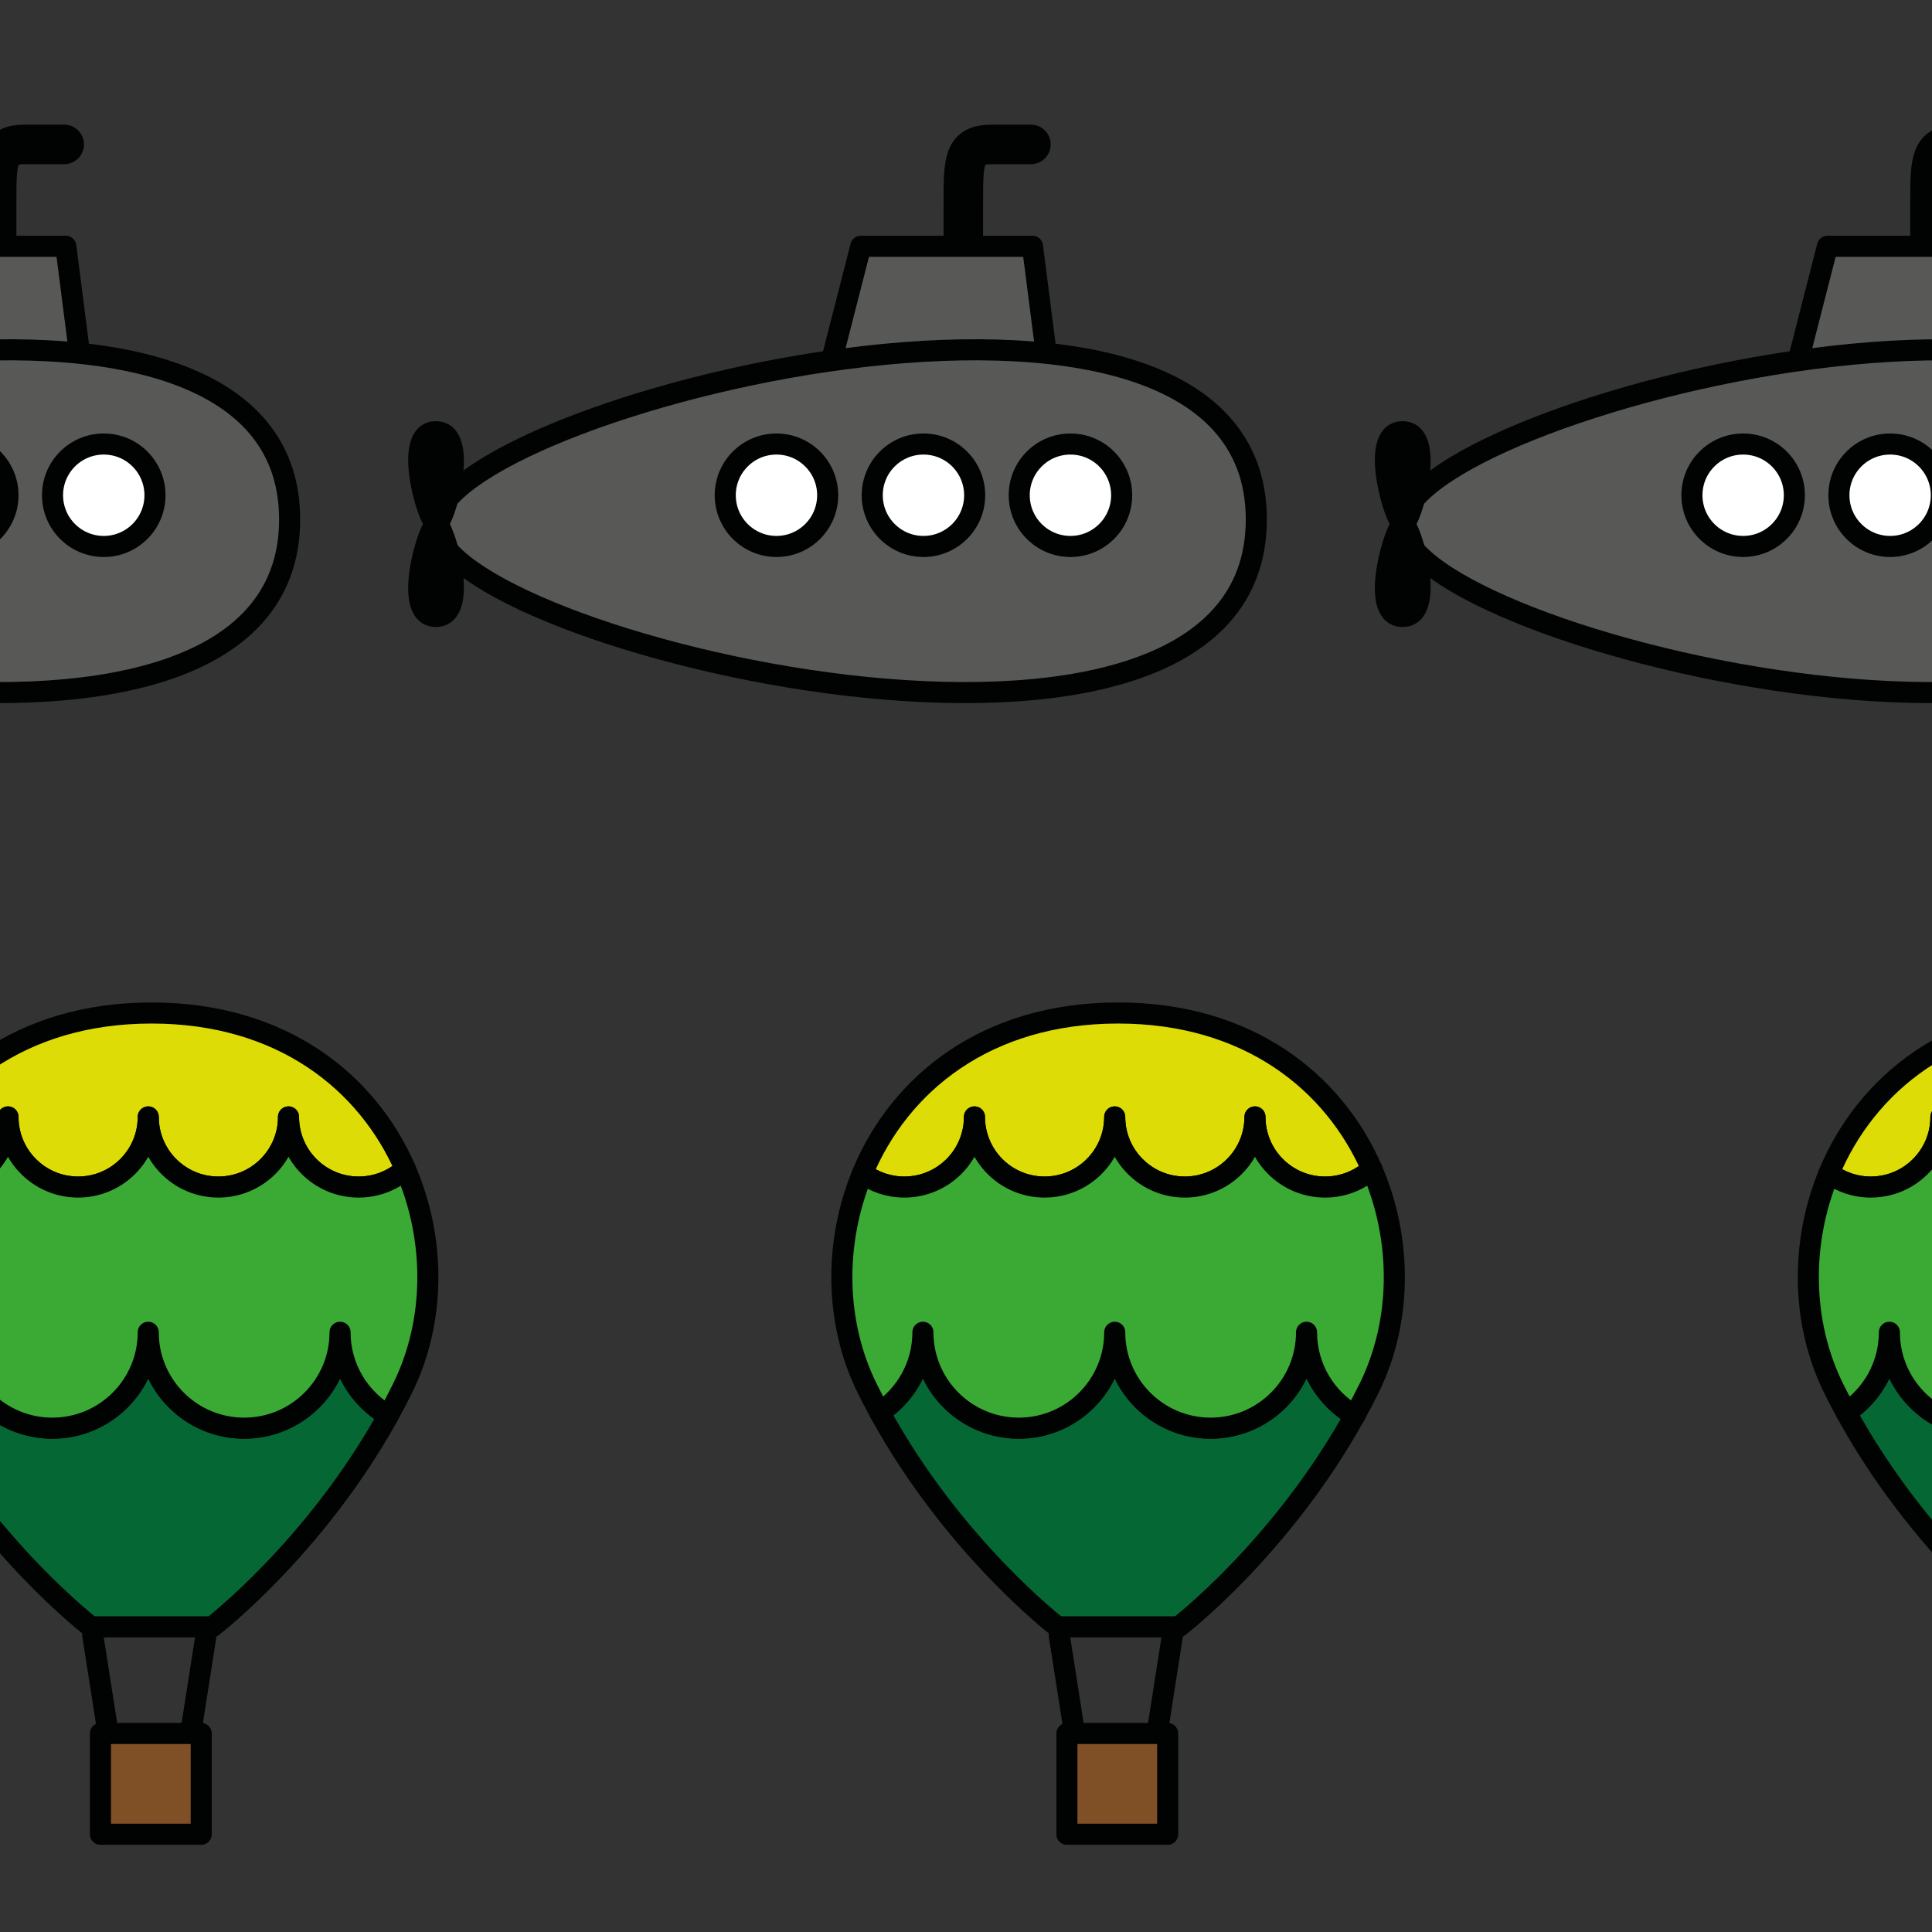 <?xml version="1.0" encoding="utf-8"?>
<!-- Generator: Adobe Illustrator 16.0.0, SVG Export Plug-In . SVG Version: 6.00 Build 0)  -->
<!DOCTYPE svg PUBLIC "-//W3C//DTD SVG 1.1//EN" "http://www.w3.org/Graphics/SVG/1.1/DTD/svg11.dtd">
<svg version="1.1" xmlns="http://www.w3.org/2000/svg" xmlns:xlink="http://www.w3.org/1999/xlink" x="0px" y="0px" width="220px"
	 height="220px" viewBox="0 0 220 220" enable-background="new 0 0 220 220" xml:space="preserve">
<rect x="0" y="0" width="220" height="220" fill="#333333" stroke="none"/>
<g id="bg">
</g>
<g id="Layer_1">
	<g>
		
			<line fill="none" stroke="#010202" stroke-width="2.4" stroke-linecap="round" stroke-linejoin="round" stroke-miterlimit="10" x1="10.56" y1="186.189" x2="12.315" y2="197.395"/>
		
			<line fill="none" stroke="#010202" stroke-width="2.4" stroke-linecap="round" stroke-linejoin="round" stroke-miterlimit="10" x1="23.46" y1="186.189" x2="21.705" y2="197.395"/>
		
			<rect x="11.438" y="197.395" fill="#7F4F25" stroke="#010202" stroke-width="2.4" stroke-linecap="round" stroke-linejoin="round" stroke-miterlimit="10" width="11.475" height="11.475"/>
		<g>
			
				<path fill="#DEDC06" stroke="#010202" stroke-width="2.4" stroke-linecap="round" stroke-linejoin="round" stroke-miterlimit="10" d="
				M0.91,127.185c0,4.411,3.575,7.986,7.986,7.986c4.41,0,7.986-3.575,7.986-7.986c0,4.411,3.575,7.986,7.986,7.986
				c4.411,0,7.986-3.575,7.986-7.986c0,4.411,3.575,7.986,7.986,7.986c2.047,0,3.913-0.771,5.326-2.037
				c-4.313-9.91-14.043-17.782-28.899-17.782c-15.088,0-24.892,8.118-29.1,18.247c1.329,0.988,2.975,1.572,4.758,1.572
				C-2.666,135.171,0.91,131.596,0.91,127.185z"/>
			
				<path fill="#056734" stroke="#010202" stroke-width="2.4" stroke-linecap="round" stroke-linejoin="round" stroke-miterlimit="10" d="
				M38.724,151.707c0,6.032-4.89,10.921-10.921,10.921c-6.032,0-10.921-4.889-10.921-10.921c0,6.032-4.89,10.921-10.921,10.921
				c-6.032,0-10.921-4.889-10.921-10.921c0,3.815-1.957,7.171-4.921,9.124c8.392,15.337,20.242,24.418,20.242,24.418h8.933h3.956
				h0.921c0,0,11.67-8.94,20.049-24.064C40.937,159.301,38.724,155.764,38.724,151.707z"/>
			
				<path fill="#3BAA35" stroke="#010202" stroke-width="2.4" stroke-linecap="round" stroke-linejoin="round" stroke-miterlimit="10" d="
				M46.165,133.134c-1.413,1.267-3.279,2.037-5.326,2.037c-4.411,0-7.986-3.575-7.986-7.986c0,4.411-3.575,7.986-7.986,7.986
				c-4.41,0-7.986-3.575-7.986-7.986c0,4.411-3.576,7.986-7.986,7.986c-4.41,0-7.986-3.575-7.986-7.986
				c0,4.411-3.575,7.986-7.986,7.986c-1.783,0-3.429-0.584-4.758-1.572c-3.284,7.905-3.16,17.035,0.521,24.485
				c0.463,0.937,0.941,1.852,1.431,2.747c2.964-1.953,4.921-5.309,4.921-9.124c0,6.032,4.889,10.921,10.921,10.921
				c6.031,0,10.921-4.889,10.921-10.921c0,6.032,4.889,10.921,10.921,10.921c6.031,0,10.921-4.889,10.921-10.921
				c0,4.057,2.213,7.594,5.496,9.478c0.558-1.007,1.101-2.04,1.625-3.101C49.599,150.487,49.651,141.146,46.165,133.134z"/>
		</g>
	</g>
	<g>
		<g>
			
				<path fill="#DEDC06" stroke="#010202" stroke-width="2.4" stroke-linecap="round" stroke-linejoin="round" stroke-miterlimit="10" d="
				M221.014,127.185c0,4.411,3.576,7.986,7.986,7.986s7.985-3.575,7.985-7.986c0,4.411,3.576,7.986,7.986,7.986
				s7.986-3.575,7.986-7.986c0,4.411,3.575,7.986,7.985,7.986c2.047,0,3.913-0.771,5.326-2.037
				c-4.313-9.91-14.043-17.782-28.899-17.782c-15.088,0-24.892,8.118-29.1,18.247c1.329,0.988,2.975,1.572,4.758,1.572
				C217.439,135.171,221.014,131.596,221.014,127.185z"/>
			
				<path fill="#056734" stroke="#010202" stroke-width="2.4" stroke-linecap="round" stroke-linejoin="round" stroke-miterlimit="10" d="
				M258.829,151.707c0,6.032-4.89,10.921-10.921,10.921c-6.032,0-10.922-4.889-10.922-10.921c0,6.032-4.89,10.921-10.921,10.921
				s-10.921-4.889-10.921-10.921c0,3.815-1.957,7.171-4.921,9.124c8.392,15.337,20.242,24.418,20.242,24.418h8.934h3.956h0.921
				c0,0,11.67-8.94,20.049-24.064C261.042,159.301,258.829,155.764,258.829,151.707z"/>
			
				<path fill="#3BAA35" stroke="#010202" stroke-width="2.4" stroke-linecap="round" stroke-linejoin="round" stroke-miterlimit="10" d="
				M266.27,133.134c-1.413,1.267-3.279,2.037-5.326,2.037c-4.41,0-7.985-3.575-7.985-7.986c0,4.411-3.576,7.986-7.986,7.986
				s-7.986-3.575-7.986-7.986c0,4.411-3.575,7.986-7.985,7.986s-7.986-3.575-7.986-7.986c0,4.411-3.575,7.986-7.985,7.986
				c-1.783,0-3.429-0.584-4.758-1.572c-3.284,7.905-3.16,17.035,0.521,24.485c0.463,0.937,0.941,1.852,1.431,2.747
				c2.964-1.953,4.921-5.309,4.921-9.124c0,6.032,4.89,10.921,10.921,10.921s10.921-4.889,10.921-10.921
				c0,6.032,4.89,10.921,10.922,10.921c6.031,0,10.921-4.889,10.921-10.921c0,4.057,2.213,7.594,5.496,9.478
				c0.558-1.007,1.101-2.04,1.625-3.101C269.704,150.487,269.755,141.146,266.27,133.134z"/>
		</g>
	</g>
	<g>
		
			<line fill="none" stroke="#010202" stroke-width="2.4" stroke-linecap="round" stroke-linejoin="round" stroke-miterlimit="10" x1="120.613" y1="186.189" x2="122.368" y2="197.395"/>
		
			<line fill="none" stroke="#010202" stroke-width="2.4" stroke-linecap="round" stroke-linejoin="round" stroke-miterlimit="10" x1="133.512" y1="186.189" x2="131.757" y2="197.395"/>
		
			<rect x="121.49" y="197.395" fill="#7F4F25" stroke="#010202" stroke-width="2.4" stroke-linecap="round" stroke-linejoin="round" stroke-miterlimit="10" width="11.476" height="11.475"/>
		<g>
			
				<path fill="#DEDC06" stroke="#010202" stroke-width="2.4" stroke-linecap="round" stroke-linejoin="round" stroke-miterlimit="10" d="
				M110.962,127.185c0,4.411,3.575,7.986,7.985,7.986c4.411,0,7.986-3.575,7.986-7.986c0,4.411,3.575,7.986,7.985,7.986
				c4.411,0,7.986-3.575,7.986-7.986c0,4.411,3.575,7.986,7.986,7.986c2.046,0,3.912-0.771,5.325-2.037
				c-4.313-9.91-14.043-17.782-28.898-17.782c-15.089,0-24.893,8.118-29.101,18.247c1.329,0.988,2.976,1.572,4.758,1.572
				C107.387,135.171,110.962,131.596,110.962,127.185z"/>
			
				<path fill="#056734" stroke="#010202" stroke-width="2.4" stroke-linecap="round" stroke-linejoin="round" stroke-miterlimit="10" d="
				M148.776,151.707c0,6.032-4.89,10.921-10.921,10.921s-10.921-4.889-10.921-10.921c0,6.032-4.89,10.921-10.921,10.921
				c-6.032,0-10.921-4.889-10.921-10.921c0,3.815-1.957,7.171-4.921,9.124c8.392,15.337,20.242,24.418,20.242,24.418h8.934h3.955
				h0.921c0,0,11.67-8.94,20.049-24.064C150.99,159.301,148.776,155.764,148.776,151.707z"/>
			
				<path fill="#3BAA35" stroke="#010202" stroke-width="2.4" stroke-linecap="round" stroke-linejoin="round" stroke-miterlimit="10" d="
				M156.217,133.134c-1.413,1.267-3.279,2.037-5.325,2.037c-4.411,0-7.986-3.575-7.986-7.986c0,4.411-3.575,7.986-7.986,7.986
				c-4.41,0-7.985-3.575-7.985-7.986c0,4.411-3.575,7.986-7.986,7.986c-4.41,0-7.985-3.575-7.985-7.986
				c0,4.411-3.575,7.986-7.986,7.986c-1.782,0-3.429-0.584-4.758-1.572c-3.284,7.905-3.16,17.035,0.521,24.485
				c0.463,0.937,0.941,1.852,1.432,2.747c2.964-1.953,4.921-5.309,4.921-9.124c0,6.032,4.889,10.921,10.921,10.921
				c6.031,0,10.921-4.889,10.921-10.921c0,6.032,4.89,10.921,10.921,10.921s10.921-4.889,10.921-10.921
				c0,4.057,2.214,7.594,5.496,9.478c0.558-1.007,1.102-2.04,1.625-3.101C159.651,150.487,159.704,141.146,156.217,133.134z"/>
		</g>
	</g>
	<g>
		
			<path fill="none" stroke="#010202" stroke-width="4.5" stroke-linecap="round" stroke-linejoin="round" stroke-miterlimit="10" d="
			M117.392,16.446c0,0-1.31,0-4.485,0s-3.212,1.745-3.212,6.634c0,4.888,0,14.314,0,14.314"/>
		
			<polygon fill="#585857" stroke="#010202" stroke-width="2.4" stroke-linecap="round" stroke-linejoin="round" stroke-miterlimit="10" points="
			93.97,43.861 119.597,43.861 117.571,28.043 98.02,28.043 		"/>
		
			<path fill="#585857" stroke="#010202" stroke-width="2.4" stroke-linecap="round" stroke-linejoin="round" stroke-miterlimit="10" d="
			M49.654,59.723c0-13.207,93.404-36.946,93.404-0.574S49.654,72.928,49.654,59.723z"/>
		
			<circle fill="#FFFFFF" stroke="#010202" stroke-width="2.4" stroke-linecap="round" stroke-linejoin="round" stroke-miterlimit="10" cx="121.893" cy="56.394" r="5.832"/>
		
			<circle fill="#FFFFFF" stroke="#010202" stroke-width="2.4" stroke-linecap="round" stroke-linejoin="round" stroke-miterlimit="10" cx="105.155" cy="56.394" r="5.832"/>
		
			<circle fill="#FFFFFF" stroke="#010202" stroke-width="2.4" stroke-linecap="round" stroke-linejoin="round" stroke-miterlimit="10" cx="88.417" cy="56.394" r="5.832"/>
		
			<path fill="#010202" stroke="#010202" stroke-width="2.4" stroke-linecap="round" stroke-linejoin="round" stroke-miterlimit="10" d="
			M49.697,59.679c-0.873,0-4.03-10.517-0.063-10.517C53.603,49.162,50.57,59.679,49.697,59.679z"/>
		
			<path fill="#010202" stroke="#010202" stroke-width="2.4" stroke-linecap="round" stroke-linejoin="round" stroke-miterlimit="10" d="
			M49.697,59.679c-0.873,0-4.03,10.516-0.063,10.516C53.603,70.194,50.57,59.679,49.697,59.679z"/>
	</g>
	<g>
		
			<path fill="none" stroke="#010202" stroke-width="4.5" stroke-linecap="round" stroke-linejoin="round" stroke-miterlimit="10" d="
			M7.314,16.446c0,0-1.309,0-4.485,0s-3.212,1.745-3.212,6.634c0,4.888,0,14.314,0,14.314"/>
		
			<polygon fill="#585857" stroke="#010202" stroke-width="2.4" stroke-linecap="round" stroke-linejoin="round" stroke-miterlimit="10" points="
			-16.108,43.861 9.519,43.861 7.494,28.043 -12.058,28.043 		"/>
		
			<path fill="#585857" stroke="#010202" stroke-width="2.4" stroke-linecap="round" stroke-linejoin="round" stroke-miterlimit="10" d="
			M-60.423,59.723c0-13.207,93.404-36.946,93.404-0.574S-60.423,72.928-60.423,59.723z"/>
		
			<circle fill="#FFFFFF" stroke="#010202" stroke-width="2.4" stroke-linecap="round" stroke-linejoin="round" stroke-miterlimit="10" cx="11.815" cy="56.394" r="5.833"/>
		
			<circle fill="#FFFFFF" stroke="#010202" stroke-width="2.4" stroke-linecap="round" stroke-linejoin="round" stroke-miterlimit="10" cx="-4.923" cy="56.394" r="5.832"/>
	</g>
	<g>
		
			<path fill="none" stroke="#010202" stroke-width="4.5" stroke-linecap="round" stroke-linejoin="round" stroke-miterlimit="10" d="
			M227.469,16.446c0,0-1.309,0-4.485,0c-3.175,0-3.212,1.745-3.212,6.634c0,4.888,0,14.314,0,14.314"/>
		
			<polygon fill="#585857" stroke="#010202" stroke-width="2.4" stroke-linecap="round" stroke-linejoin="round" stroke-miterlimit="10" points="
			204.047,43.861 229.674,43.861 227.649,28.043 208.097,28.043 		"/>
		
			<path fill="#585857" stroke="#010202" stroke-width="2.4" stroke-linecap="round" stroke-linejoin="round" stroke-miterlimit="10" d="
			M159.732,59.723c0-13.207,93.403-36.946,93.403-0.574S159.732,72.928,159.732,59.723z"/>
		
			<circle fill="#FFFFFF" stroke="#010202" stroke-width="2.4" stroke-linecap="round" stroke-linejoin="round" stroke-miterlimit="10" cx="215.232" cy="56.394" r="5.832"/>
		
			<circle fill="#FFFFFF" stroke="#010202" stroke-width="2.4" stroke-linecap="round" stroke-linejoin="round" stroke-miterlimit="10" cx="198.494" cy="56.394" r="5.832"/>
		
			<path fill="#010202" stroke="#010202" stroke-width="2.4" stroke-linecap="round" stroke-linejoin="round" stroke-miterlimit="10" d="
			M159.775,59.679c-0.873,0-4.03-10.517-0.063-10.517S160.647,59.679,159.775,59.679z"/>
		
			<path fill="#010202" stroke="#010202" stroke-width="2.4" stroke-linecap="round" stroke-linejoin="round" stroke-miterlimit="10" d="
			M159.775,59.679c-0.873,0-4.03,10.516-0.063,10.516S160.647,59.679,159.775,59.679z"/>
	</g>
</g>
</svg>
